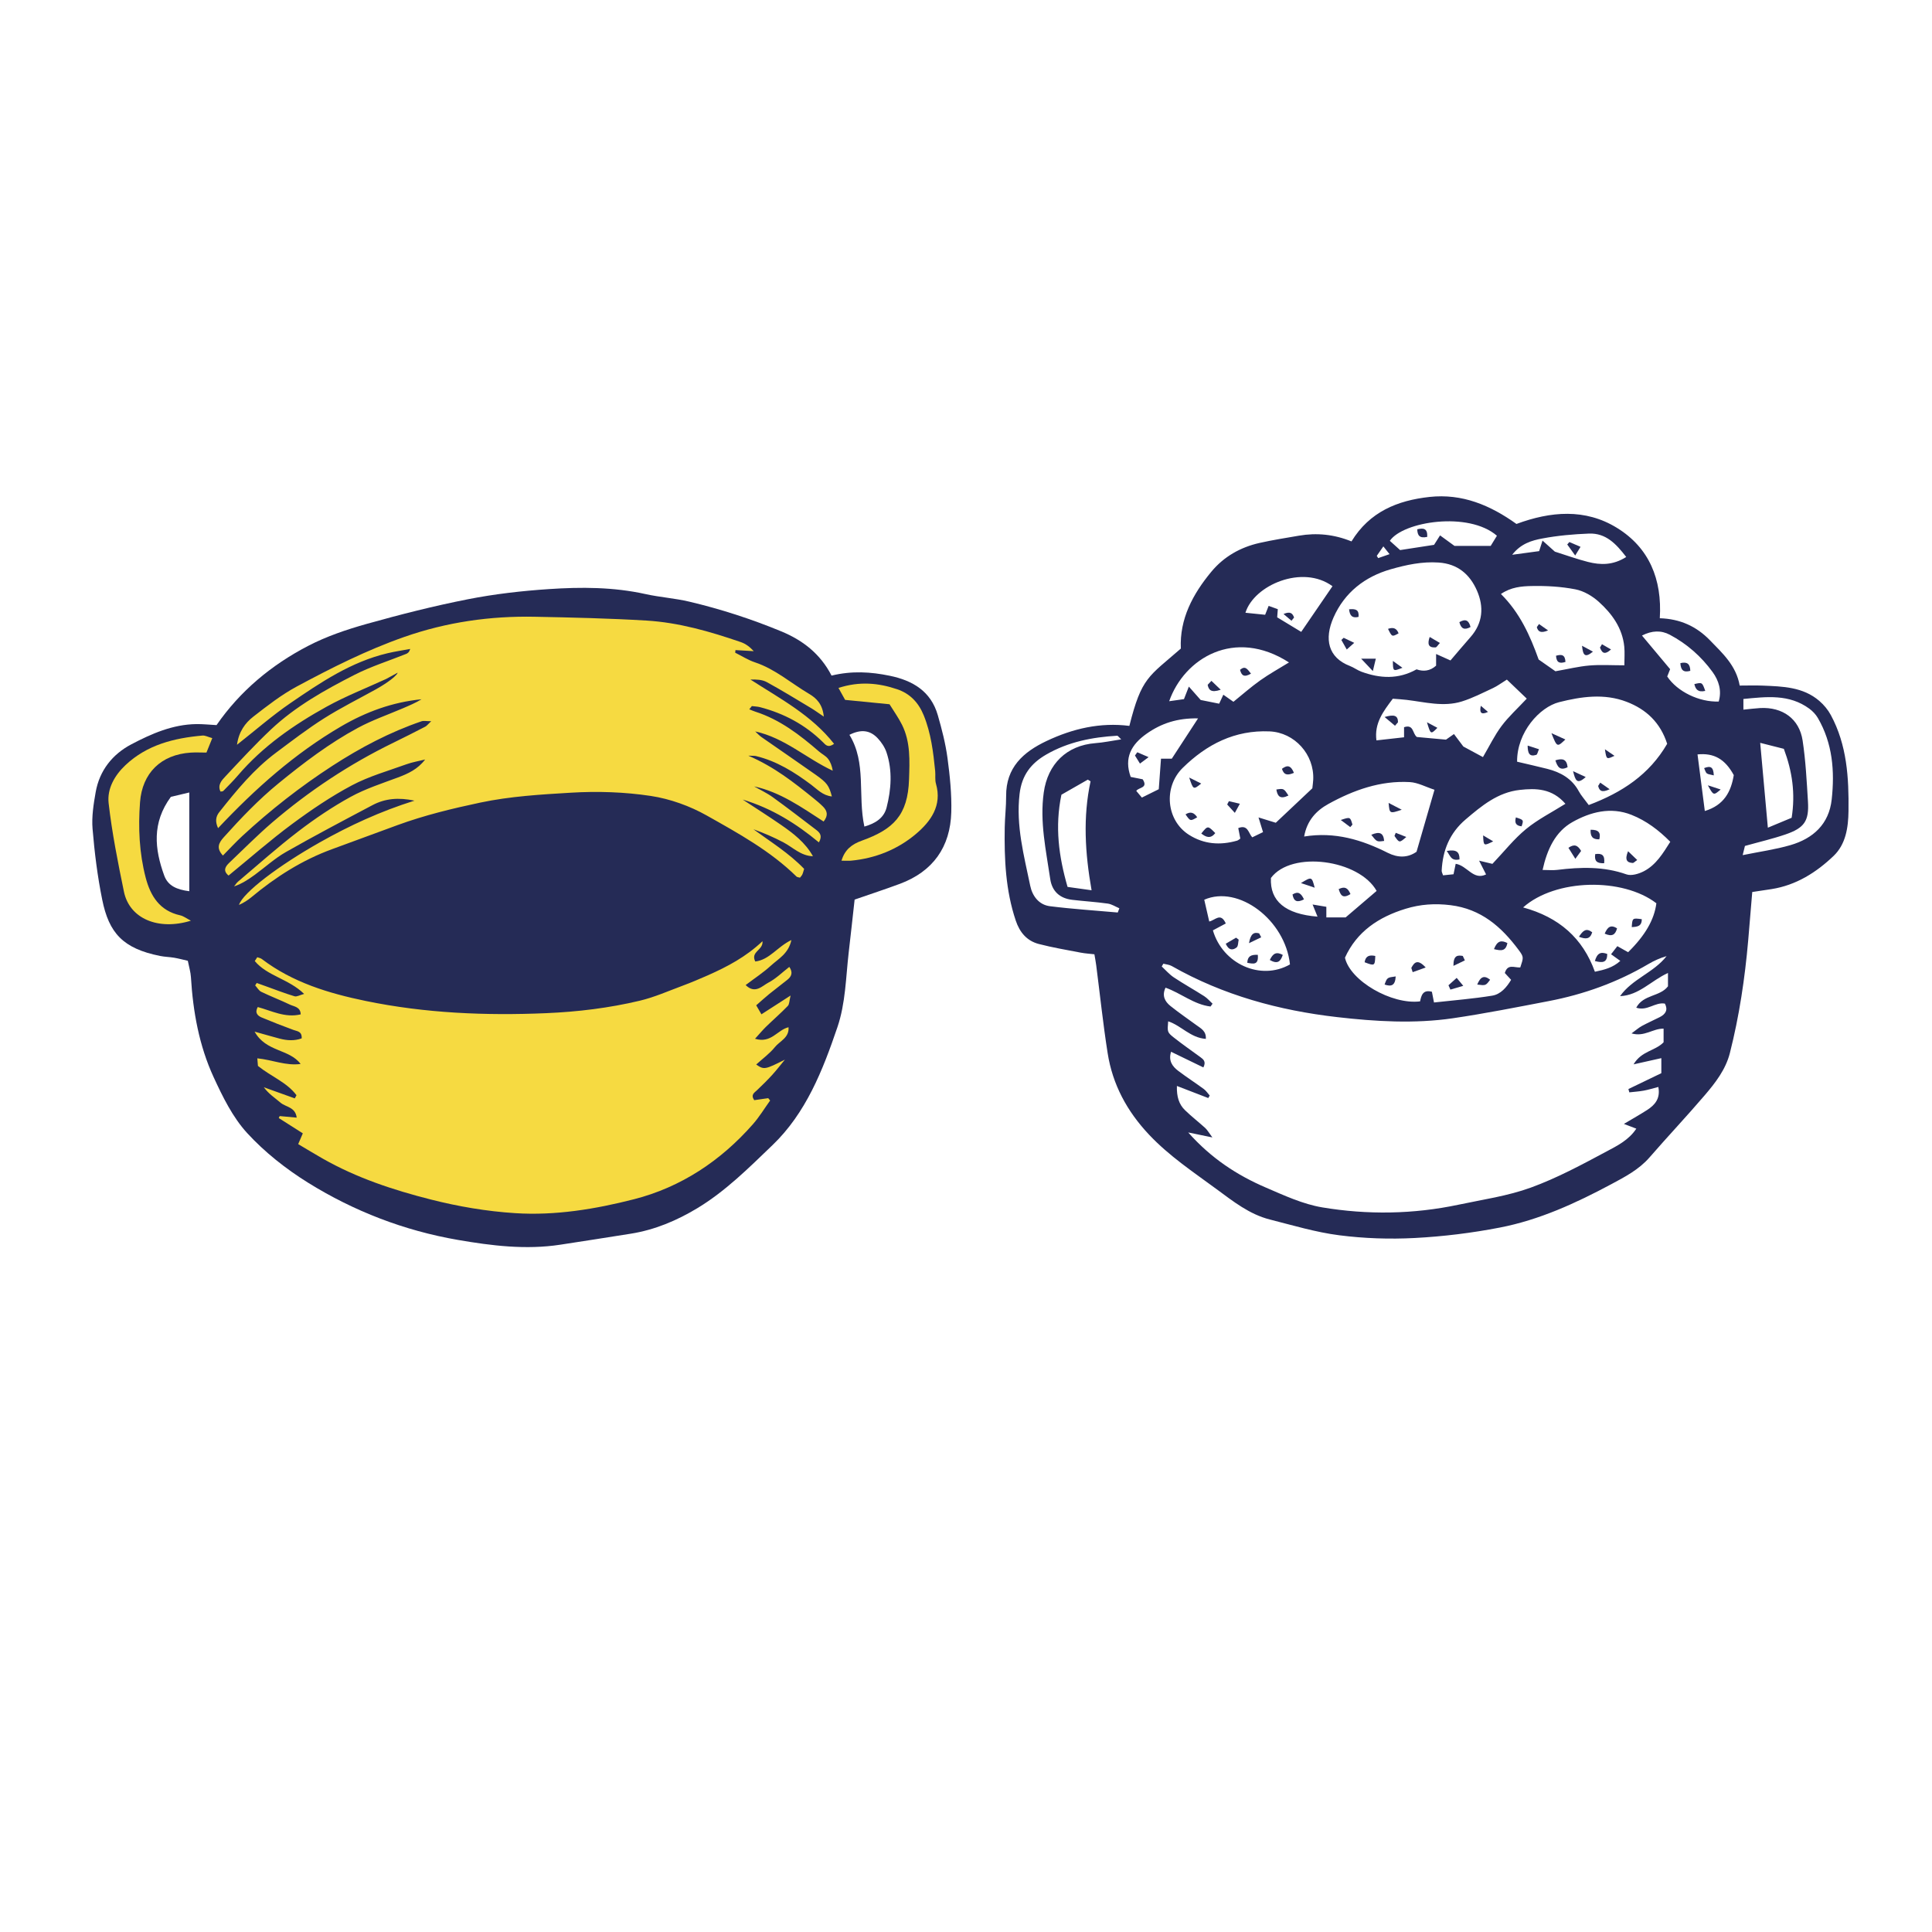 <svg version="1.1" id="svg" xmlns="http://www.w3.org/2000/svg" xmlns:xlink="http://www.w3.org/1999/xlink" x="0px" y="0px"
	 width="200px" height="200px" viewBox="0 0 200 200" enable-background="new 0 0 200 200" xml:space="preserve">
<path class="stroke" fill="#252b56"  fill-rule="evenodd" clip-rule="evenodd" d="M113.292,98.787c-0.481-0.057-0.96-0.081-1.426-0.172
	c-1.447-0.278-2.906-0.524-4.331-0.894c-1.232-0.32-1.975-1.202-2.383-2.419c-1.056-3.139-1.195-6.378-1.143-9.642
	c0.018-1.085,0.152-2.168,0.146-3.25c-0.024-2.958,1.771-4.559,4.185-5.702c2.717-1.287,5.562-1.946,8.572-1.564
	c1.27-5.046,1.977-5.073,5.328-8.004c-0.139-3.066,1.238-5.643,3.166-7.965c1.298-1.562,3.014-2.53,4.993-2.973
	c1.347-0.302,2.713-0.516,4.073-0.75c1.832-0.313,3.627-0.139,5.434,0.595c1.867-3.061,4.75-4.24,8.076-4.604
	c3.38-0.367,6.285,0.851,9.001,2.797c3.519-1.302,7.103-1.627,10.398,0.401c3.339,2.054,4.692,5.317,4.441,9.36
	c2.104,0.067,3.784,0.832,5.191,2.28c1.313,1.354,2.714,2.614,3.081,4.689c0.83,0,1.605-0.028,2.377,0.004
	c2.071,0.087,4.174,0.13,5.863,1.583c0.473,0.406,0.898,0.919,1.193,1.466c1.676,3.104,1.871,6.488,1.829,9.926
	c-0.021,1.74-0.288,3.451-1.535,4.648c-1.789,1.713-3.884,3.04-6.423,3.441c-0.629,0.1-1.26,0.191-2.006,0.303
	c-0.143,1.698-0.275,3.354-0.419,5.007c-0.343,3.934-0.923,7.83-1.896,11.661c-0.437,1.721-1.513,3.098-2.632,4.404
	c-1.857,2.171-3.819,4.251-5.693,6.408c-1.094,1.261-2.562,2.021-3.954,2.767c-3.652,1.956-7.444,3.699-11.54,4.49
	c-2.895,0.561-5.854,0.925-8.798,1.079c-2.599,0.137-5.239,0.048-7.818-0.282c-2.428-0.31-4.81-1.029-7.194-1.634
	c-2.107-0.534-3.797-1.88-5.496-3.131c-2.416-1.779-4.92-3.438-7.01-5.658c-2.277-2.42-3.768-5.181-4.278-8.431
	c-0.474-3.018-0.793-6.059-1.183-9.09C113.44,99.597,113.371,99.262,113.292,98.787z M123.003,117.231
	c2.392,2.693,5.068,4.428,8.031,5.702c1.893,0.815,3.829,1.717,5.834,2.053c4.699,0.785,9.44,0.716,14.128-0.278
	c2.508-0.531,5.087-0.898,7.475-1.768c2.72-0.989,5.302-2.384,7.862-3.753c1.09-0.581,2.278-1.168,3.058-2.348
	c-0.422-0.161-0.762-0.291-1.285-0.492c0.911-0.542,1.664-0.967,2.39-1.432c0.817-0.524,1.404-1.187,1.175-2.393
	c-0.579,0.148-1.039,0.295-1.51,0.38c-0.493,0.091-0.995,0.121-1.494,0.178c-0.032-0.113-0.062-0.227-0.095-0.342
	c1.121-0.539,2.243-1.081,3.409-1.643c0-0.524,0-0.994,0-1.556c-0.93,0.208-1.76,0.393-2.875,0.643
	c0.816-1.397,2.232-1.379,3.108-2.285c0-0.43,0-0.92,0-1.412c-1.134-0.016-1.98,0.878-3.319,0.492c0.48-0.35,0.756-0.597,1.073-0.77
	c0.603-0.327,1.233-0.604,1.847-0.914c0.612-0.311,0.877-0.751,0.533-1.401c-1.021-0.176-1.818,0.807-2.965,0.424
	c0.737-1.388,2.452-1.117,3.285-2.214c0-0.389,0-0.814,0-1.38c-1.744,0.792-2.999,2.318-4.96,2.399
	c1.262-1.79,3.49-2.434,4.816-4.144c-0.677,0.196-1.295,0.476-1.876,0.817c-3.225,1.901-6.694,3.146-10.358,3.846
	c-3.292,0.63-6.581,1.286-9.897,1.771c-3.981,0.582-8.004,0.336-11.965-0.119c-6.013-0.689-11.811-2.262-17.134-5.291
	c-0.251-0.143-0.574-0.162-0.864-0.239c-0.056,0.097-0.111,0.191-0.168,0.286c0.414,0.383,0.79,0.825,1.254,1.133
	c1.026,0.682,2.108,1.281,3.145,1.945c0.322,0.206,0.578,0.515,0.862,0.776c-0.068,0.099-0.138,0.195-0.207,0.293
	c-1.719-0.203-3.072-1.391-4.661-1.95c-0.391,0.822-0.07,1.427,0.496,1.884c0.882,0.709,1.82,1.35,2.735,2.018
	c0.45,0.329,0.993,0.595,0.942,1.399c-1.6-0.112-2.557-1.385-3.9-1.819c-0.09,1.08-0.107,1.13,0.586,1.679
	c0.889,0.703,1.823,1.35,2.737,2.019c0.315,0.232,0.633,0.464,0.322,1.075c-1.122-0.545-2.207-1.072-3.344-1.622
	c-0.29,0.925,0.126,1.512,0.738,1.974c0.864,0.654,1.778,1.243,2.653,1.885c0.238,0.177,0.409,0.447,0.61,0.674
	c-0.051,0.086-0.101,0.171-0.152,0.258c-1.047-0.404-2.095-0.808-3.246-1.252c-0.032,1.116,0.212,1.9,0.836,2.505
	c0.667,0.652,1.411,1.223,2.102,1.852c0.21,0.192,0.354,0.46,0.735,0.972C124.536,117.546,123.936,117.423,123.003,117.231z
	 M150.152,68.369c0.678-0.791,1.363-1.61,2.071-2.413c1.295-1.467,1.407-3.145,0.666-4.829c-0.734-1.67-1.983-2.756-3.956-2.893
	c-1.719-0.118-3.363,0.239-4.961,0.696c-2.679,0.765-4.78,2.4-5.925,4.989c-0.984,2.229-0.567,4.157,1.694,5.023
	c0.412,0.158,0.777,0.44,1.191,0.593c1.913,0.7,3.811,0.818,5.71-0.245c0.696,0.247,1.392,0.187,2.023-0.384
	c0-0.354,0-0.702,0-1.204C149.209,67.945,149.594,68.118,150.152,68.369z M157.378,100.15c0.337-1.028,0.388-1.066-0.169-1.812
	c-1.781-2.393-3.884-4.243-7.052-4.635c-1.616-0.199-3.123-0.095-4.647,0.372c-2.794,0.856-5.054,2.359-6.281,5.065
	c0.53,2.391,4.833,4.887,7.777,4.521c0.122-0.59,0.277-1.251,1.224-0.994c0.064,0.332,0.127,0.646,0.217,1.11
	c2.044-0.229,4.051-0.385,6.028-0.707c0.883-0.145,1.494-0.869,1.955-1.638c-0.254-0.275-0.473-0.513-0.652-0.707
	C156.072,99.739,156.756,100.188,157.378,100.15z M135.853,81.603c0.041-0.394,0.08-0.639,0.091-0.884
	c0.127-2.609-1.922-4.896-4.522-5.006c-3.583-0.152-6.487,1.322-8.989,3.778c-2.012,1.974-1.719,5.423,0.647,6.927
	c1.555,0.988,3.237,1.104,4.979,0.606c0.13-0.037,0.237-0.148,0.338-0.215c-0.078-0.395-0.147-0.752-0.213-1.085
	c1.008-0.404,1.049,0.527,1.448,0.957c0.409-0.198,0.755-0.365,1.117-0.541c-0.141-0.453-0.262-0.846-0.469-1.52
	c0.746,0.229,1.262,0.39,1.789,0.552C133.361,83.953,134.642,82.744,135.853,81.603z M164.466,83.337
	c3.447-1.297,6.271-3.15,8.119-6.339c-0.706-2.195-2.161-3.566-4.197-4.347c-2.323-0.89-4.691-0.542-6.987,0.036
	c-2.012,0.509-4.378,3.108-4.352,6.164c1.024,0.243,2.076,0.477,3.12,0.74c1.387,0.351,2.556,1.006,3.271,2.325
	C163.669,82.343,164.007,82.711,164.466,83.337z M159.281,68.274c0.62,0.435,1.258,0.879,1.736,1.215
	c1.292-0.227,2.392-0.5,3.506-0.595c1.151-0.099,2.316-0.021,3.63-0.021c0-0.708,0.054-1.337-0.011-1.953
	c-0.199-1.917-1.274-3.395-2.637-4.621c-0.664-0.599-1.554-1.124-2.418-1.291c-1.482-0.288-3.026-0.374-4.54-0.343
	c-1.028,0.021-2.13,0.11-3.171,0.825C157.334,63.438,158.391,65.788,159.281,68.274z M157.672,93.937
	c3.72,1.017,6.177,3.177,7.431,6.658c0.974-0.203,1.851-0.417,2.632-1.124c-0.36-0.259-0.621-0.445-0.958-0.686
	c0.233-0.3,0.423-0.546,0.65-0.839c0.433,0.242,0.785,0.44,1.115,0.627c1.772-1.738,2.715-3.387,2.925-5.067
	C167.989,90.831,161.034,90.946,157.672,93.937z M148.498,81.756c-0.909-0.294-1.721-0.747-2.555-0.794
	c-3.037-0.17-5.82,0.825-8.43,2.264c-1.24,0.684-2.213,1.698-2.508,3.37c3.193-0.514,5.979,0.342,8.656,1.688
	c1.053,0.528,2.07,0.53,2.979-0.111C147.244,86.085,147.827,84.07,148.498,81.756z M150.514,75.988
	c0.401,0.533,0.689,0.915,0.971,1.291c0.693,0.374,1.375,0.742,2.029,1.095c0.662-1.124,1.195-2.24,1.923-3.214
	c0.726-0.972,1.645-1.803,2.613-2.838c-0.741-0.709-1.39-1.33-2.059-1.97c-0.595,0.369-0.989,0.669-1.427,0.873
	c-1.064,0.494-2.119,1.042-3.233,1.389c-1.9,0.592-3.811,0.066-5.712-0.162c-0.471-0.058-0.944-0.081-1.436-0.122
	c-1,1.324-1.927,2.546-1.696,4.314c1.019-0.115,1.894-0.212,2.86-0.321c0-0.382,0-0.73,0-1.043c1.021-0.34,0.856,0.659,1.326,1.013
	c0.977,0.09,2.001,0.184,3.014,0.275C149.928,76.4,150.154,76.241,150.514,75.988z M159.688,90.057c0.582,0,1.059,0.05,1.521-0.007
	c2.416-0.297,4.799-0.37,7.16,0.464c0.506,0.18,1.272-0.05,1.799-0.322c1.264-0.654,1.979-1.855,2.739-3.051
	c-1.195-1.206-2.485-2.181-4.018-2.789c-2.157-0.854-4.255-0.293-6.105,0.745C161.012,86.092,160.155,87.928,159.688,90.057z
	 M154.494,89.427c1.225-1.29,2.241-2.584,3.483-3.604c1.215-1.001,2.659-1.725,4.075-2.614c-1.382-1.597-3.044-1.626-4.729-1.437
	c-2.27,0.253-3.938,1.639-5.603,3.057c-1.654,1.408-2.374,3.199-2.478,5.303c-0.007,0.134,0.078,0.273,0.143,0.482
	c0.377-0.038,0.747-0.075,1.084-0.111c0.084-0.402,0.146-0.712,0.223-1.082c1.194,0.18,1.824,1.747,3.146,1.098
	c-0.198-0.389-0.395-0.776-0.723-1.423C153.811,89.261,154.168,89.348,154.494,89.427z M180.477,73.462
	c0.676-0.065,1.201-0.135,1.729-0.165c2.318-0.123,4.056,1.104,4.4,3.359c0.317,2.086,0.424,4.207,0.553,6.317
	c0.124,2.009-0.365,2.734-2.318,3.405c-1.337,0.459-2.723,0.778-4.206,1.194c-0.043,0.174-0.115,0.467-0.234,0.951
	c1.785-0.365,3.396-0.585,4.941-1.035c2.354-0.685,3.997-2.17,4.276-4.733c0.318-2.93,0.095-5.803-1.434-8.429
	c-0.214-0.368-0.536-0.707-0.88-0.961c-2.09-1.534-4.424-1.241-6.828-1.007C180.477,72.753,180.477,72.981,180.477,73.462z
	 M115.71,94.462c0.056-0.145,0.11-0.29,0.166-0.436c-0.401-0.169-0.788-0.429-1.202-0.487c-1.22-0.172-2.451-0.245-3.675-0.389
	c-1.285-0.15-2.095-0.88-2.28-2.159c-0.433-2.967-1.099-5.901-0.669-8.956c0.411-2.932,2.351-4.876,5.354-5.106
	c0.838-0.063,1.665-0.24,2.662-0.39c-0.277-0.26-0.348-0.382-0.412-0.377c-2.583,0.149-5.08,0.637-7.352,1.951
	c-1.574,0.912-2.529,2.13-2.757,4.085c-0.383,3.286,0.458,6.372,1.104,9.499c0.221,1.06,0.898,1.972,2.045,2.114
	C111.023,94.104,113.37,94.253,115.71,94.462z M142.508,92.228c-1.803-3.233-8.796-4.218-10.942-1.342
	c-0.12,2.389,1.483,3.739,4.823,4.004c-0.144-0.351-0.273-0.671-0.511-1.257c0.638,0.108,1.022,0.173,1.424,0.239
	c0,0.473,0,0.79,0,1.1c0.735,0,1.413,0,1.994,0C140.435,94.001,141.475,93.111,142.508,92.228z M126.639,71.916
	c0.399,0.281,0.77,0.54,1.045,0.734c0.934-0.754,1.816-1.538,2.773-2.216c0.939-0.668,1.957-1.228,2.979-1.859
	c-5.634-3.619-10.843-0.435-12.403,4.014c0.58-0.082,1.088-0.153,1.53-0.215c0.165-0.421,0.279-0.716,0.507-1.298
	c0.502,0.568,0.854,0.967,1.224,1.386c0.592,0.119,1.216,0.244,1.913,0.384C126.331,72.581,126.447,72.33,126.639,71.916z
	 M133.538,99.836c-0.493-4.609-5.329-8.253-8.874-6.697c0.169,0.742,0.341,1.491,0.516,2.255c0.623-0.131,1.18-0.977,1.714,0.203
	c-0.468,0.251-0.903,0.481-1.335,0.713C126.576,99.789,130.508,101.565,133.538,99.836z M110.513,91.812
	c0.914,0.128,1.657,0.232,2.487,0.348c-0.684-3.893-0.901-7.575-0.106-11.279c-0.095-0.059-0.188-0.116-0.283-0.175
	c-0.911,0.521-1.824,1.044-2.733,1.563C109.186,85.579,109.605,88.669,110.513,91.812z M137.938,60.685
	c-3.088-2.277-8.12-0.126-9.011,2.747c0.688,0.071,1.35,0.139,2.039,0.209c0.131-0.327,0.23-0.584,0.363-0.92
	c0.324,0.115,0.626,0.224,0.949,0.34c-0.027,0.344-0.048,0.614-0.065,0.844c0.868,0.527,1.695,1.026,2.488,1.507
	C135.801,63.805,136.868,62.248,137.938,60.685z M169.977,65.791c1.006,1.203,1.926,2.303,2.914,3.481
	c-0.072,0.182-0.193,0.487-0.301,0.759c1.045,1.569,3.319,2.669,5.33,2.591c0.334-1.128,0.009-2.167-0.634-3.054
	c-1.17-1.611-2.651-2.915-4.417-3.854C171.96,65.23,171.016,65.265,169.977,65.791z M124.023,74.366
	c-2.144-0.041-3.805,0.515-5.328,1.589c-1.567,1.104-2.365,2.482-1.646,4.471c0.415,0.083,0.871,0.174,1.242,0.247
	c0.604,0.93-0.419,0.816-0.664,1.202c0.219,0.26,0.404,0.481,0.58,0.69c0.543-0.27,1.039-0.515,1.748-0.865
	c0.07-0.962,0.149-2.045,0.231-3.16c0.306,0,0.725,0,1.117,0C122.172,77.207,123.001,75.936,124.023,74.366z M185.471,84.656
	c0.4-2.524,0.066-4.797-0.808-7.137c-0.828-0.209-1.648-0.416-2.448-0.62c0.271,3.005,0.523,5.801,0.793,8.783
	C183.789,85.358,184.616,85.013,185.471,84.656z M154.961,55.46c-2.936-2.547-9.719-1.481-11.086,0.525
	c0.348,0.312,0.702,0.632,1.064,0.959c1.208-0.187,2.372-0.365,3.514-0.542c0.205-0.323,0.408-0.643,0.621-0.979
	c0.658,0.48,1.007,0.734,1.494,1.088c1.126,0,2.396,0,3.748,0C154.525,56.172,154.747,55.809,154.961,55.46z M168.346,57.658
	c-1.043-1.354-2.102-2.49-3.857-2.422c-1.61,0.063-3.233,0.206-4.814,0.504c-1.088,0.204-2.229,0.521-3.134,1.689
	c1.089-0.146,1.947-0.263,2.79-0.377c0.101-0.311,0.185-0.572,0.351-1.091c0.538,0.483,0.941,0.842,1.276,1.143
	c1.183,0.373,2.289,0.776,3.426,1.065C165.682,58.501,166.979,58.526,168.346,57.658z M176.482,83.955
	c2.01-0.608,2.716-2.017,2.998-3.715c-0.913-1.677-2.061-2.31-3.753-2.144C175.971,79.984,176.214,81.872,176.482,83.955z
	 M143.204,56.562c-0.266,0.384-0.473,0.682-0.681,0.979c0.049,0.078,0.1,0.157,0.147,0.235c0.344-0.12,0.688-0.241,1.175-0.411
	C143.562,57.011,143.422,56.835,143.204,56.562z"/>
<path class="stroke" fill="#252b56"  fill-rule="evenodd" clip-rule="evenodd" d="M86.082,69.937c2.118-0.512,4.066-0.387,6.021,0.017
	c2.386,0.492,4.264,1.604,4.977,4.077c0.422,1.46,0.804,2.947,1.006,4.449c0.248,1.851,0.441,3.734,0.391,5.597
	c-0.1,3.611-1.896,6.14-5.321,7.417c-1.513,0.563-3.049,1.063-4.685,1.631c-0.197,1.771-0.398,3.628-0.614,5.483
	c-0.299,2.592-0.318,5.227-1.171,7.737c-1.517,4.466-3.259,8.881-6.713,12.195c-2.436,2.339-4.86,4.77-7.798,6.54
	c-2.132,1.284-4.396,2.236-6.868,2.631c-2.432,0.39-4.867,0.766-7.303,1.14c-3.566,0.546-7.11,0.108-10.602-0.495
	c-5.541-0.957-10.757-2.965-15.523-5.93c-2.286-1.424-4.479-3.153-6.292-5.131c-1.495-1.63-2.537-3.754-3.477-5.798
	c-1.497-3.255-2.128-6.759-2.344-10.336c-0.032-0.531-0.196-1.056-0.323-1.7c-0.477-0.109-0.939-0.234-1.41-0.316
	c-0.484-0.082-0.983-0.087-1.466-0.185c-3.848-0.772-5.287-2.38-5.985-5.827c-0.49-2.412-0.795-4.873-0.999-7.327
	c-0.104-1.255,0.102-2.562,0.324-3.815c0.398-2.234,1.739-3.913,3.688-4.938c2.089-1.099,4.279-2.06,6.722-2.094
	c0.677-0.01,1.355,0.064,2.099,0.104c2.425-3.513,5.673-6.223,9.479-8.198c1.908-0.992,3.998-1.698,6.079-2.282
	c3.459-0.969,6.95-1.857,10.476-2.55c2.749-0.541,5.561-0.862,8.359-1.049c3.344-0.224,6.699-0.22,10.014,0.515
	c1.489,0.33,3.031,0.431,4.515,0.78c3.261,0.77,6.448,1.801,9.545,3.083C83.071,66.267,84.904,67.651,86.082,69.937z M17.689,82.488
	c-1.981,2.699-1.683,5.41-0.689,8.147c0.393,1.078,1.314,1.458,2.596,1.624c0-3.457,0-6.768,0-10.222
	C18.934,82.193,18.244,82.357,17.689,82.488z M89.479,85.566c1.151-0.327,2.028-0.892,2.303-1.978
	c0.477-1.883,0.616-3.811-0.008-5.693c-0.182-0.542-0.533-1.069-0.928-1.485c-0.749-0.787-1.664-0.969-2.913-0.34
	C89.72,78.988,88.777,82.305,89.479,85.566z"/>
<path class="stroke" fill="#252b56"  fill-rule="evenodd" clip-rule="evenodd" d="M140.905,68.185c0.688,0,1.032,0,1.52,0c-0.1,0.411-0.164,0.687-0.308,1.285
	C141.649,68.975,141.377,68.683,140.905,68.185z"/>
<path class="stroke" fill="#252b56"  fill-rule="evenodd" clip-rule="evenodd" d="M144.781,65.562c-0.68,0.378-0.68,0.378-1.094-0.462
	C144.223,64.909,144.575,65.024,144.781,65.562z"/>
<path class="stroke" fill="#252b56"  fill-rule="evenodd" clip-rule="evenodd" d="M144.19,68.418c0.294,0.212,0.589,0.423,0.989,0.711
	C144.201,69.512,144.201,69.512,144.19,68.418z"/>
<path class="stroke" fill="#252b56"  fill-rule="evenodd" clip-rule="evenodd" d="M148.001,65.938c0.373,0.22,0.667,0.393,1.057,0.622
	c-0.214,0.226-0.328,0.45-0.452,0.458C147.889,67.062,147.734,66.705,148.001,65.938z"/>
<path class="stroke" fill="#252b56"  fill-rule="evenodd" clip-rule="evenodd" d="M140.188,66.547c-0.353,0.314-0.488,0.435-0.774,0.689
	c-0.214-0.38-0.384-0.684-0.556-0.988c0.08-0.074,0.16-0.149,0.239-0.223C139.396,66.168,139.695,66.312,140.188,66.547z"/>
<path class="stroke" fill="#252b56"  fill-rule="evenodd" clip-rule="evenodd" d="M152.229,64.908c-0.652,0.356-0.98,0.172-1.156-0.505
	C151.73,64.024,152.053,64.226,152.229,64.908z"/>
<path class="stroke" fill="#252b56"  fill-rule="evenodd" clip-rule="evenodd" d="M139.655,63.074c0.683-0.063,1.052,0.039,0.981,0.785
	C140.021,64.008,139.732,63.787,139.655,63.074z"/>
<path class="stroke" fill="#252b56"  fill-rule="evenodd" clip-rule="evenodd" d="M154.655,98.253c0.346-0.889,0.771-0.939,1.388-0.631
	C155.884,98.472,155.413,98.444,154.655,98.253z"/>
<path class="stroke" fill="#252b56"  fill-rule="evenodd" clip-rule="evenodd" d="M146.098,100.198c0.303-0.576,0.649-0.962,1.489-0.044
	c-0.544,0.194-0.944,0.34-1.346,0.484C146.193,100.492,146.146,100.346,146.098,100.198z"/>
<path class="stroke" fill="#252b56"  fill-rule="evenodd" clip-rule="evenodd" d="M144.482,101.079c-0.046,0.954-0.458,1.077-1.15,0.839
	C143.595,101.196,143.595,101.196,144.482,101.079z"/>
<path class="stroke" fill="#252b56"  fill-rule="evenodd" clip-rule="evenodd" d="M152.922,101.922c0.335-0.813,0.712-0.999,1.334-0.502
	C153.803,102.035,153.803,102.035,152.922,101.922z"/>
<path class="stroke" fill="#252b56"  fill-rule="evenodd" clip-rule="evenodd" d="M149.945,101.996c0.264-0.238,0.525-0.476,0.85-0.767
	c0.219,0.266,0.361,0.438,0.68,0.823c-0.561,0.165-0.945,0.278-1.33,0.391C150.078,102.295,150.012,102.146,149.945,101.996z"/>
<path class="stroke" fill="#252b56"  fill-rule="evenodd" clip-rule="evenodd" d="M141.264,99.611c0.105-0.688,0.531-0.77,1.105-0.651
	C142.33,99.993,142.302,100.012,141.264,99.611z"/>
<path class="stroke" fill="#252b56"  fill-rule="evenodd" clip-rule="evenodd" d="M151.642,99.418c-0.341,0.164-0.683,0.328-1.183,0.568
	c-0.01-1.118,0.452-1.117,0.968-1.028C151.498,99.112,151.569,99.266,151.642,99.418z"/>
<path class="stroke" fill="#252b56"  fill-rule="evenodd" clip-rule="evenodd" d="M124.356,86.285c0.675-0.832,0.675-0.832,1.448-0.041
	C125.324,86.852,124.864,86.683,124.356,86.285z"/>
<path class="stroke" fill="#252b56"  fill-rule="evenodd" clip-rule="evenodd" d="M133.38,82.354c-0.872,0.42-1.136,0.069-1.252-0.624
	C132.897,81.614,132.897,81.614,133.38,82.354z"/>
<path class="stroke" fill="#252b56"  fill-rule="evenodd" clip-rule="evenodd" d="M122.726,84.304c0.522-0.333,0.891-0.179,1.208,0.3
	C123.221,85.019,123.221,85.019,122.726,84.304z"/>
<path class="stroke" fill="#252b56"  fill-rule="evenodd" clip-rule="evenodd" d="M127.217,82.937c0.334,0.079,0.668,0.158,1.132,0.269
	c-0.196,0.356-0.316,0.575-0.519,0.941c-0.33-0.361-0.562-0.614-0.793-0.867C127.098,83.165,127.157,83.051,127.217,82.937z"/>
<path class="stroke" fill="#252b56"  fill-rule="evenodd" clip-rule="evenodd" d="M123.104,80.491c0.572,0.286,0.884,0.441,1.243,0.621
	C123.533,81.767,123.533,81.767,123.104,80.491z"/>
<path class="stroke" fill="#252b56"  fill-rule="evenodd" clip-rule="evenodd" d="M133.948,80.005c-0.66,0.282-1.032,0.244-1.243-0.417
	C133.27,79.164,133.627,79.227,133.948,80.005z"/>
<path class="stroke" fill="#252b56"  fill-rule="evenodd" clip-rule="evenodd" d="M160.604,75.898c0.676,0.306,1.03,0.466,1.442,0.652
	C161.194,77.362,161.188,77.372,160.604,75.898z"/>
<path class="stroke" fill="#252b56"  fill-rule="evenodd" clip-rule="evenodd" d="M162.278,79.421c-0.786,0.391-1.042-0.016-1.266-0.711
	C161.766,78.474,162.188,78.591,162.278,79.421z"/>
<path class="stroke" fill="#252b56"  fill-rule="evenodd" clip-rule="evenodd" d="M164.152,80.438c-0.913,0.829-1.073,0.335-1.307-0.607
	C163.446,80.11,163.799,80.273,164.152,80.438z"/>
<path class="stroke" fill="#252b56"  fill-rule="evenodd" clip-rule="evenodd" d="M166.141,77.565c0.303,0.206,0.605,0.412,0.989,0.676
	C166.301,78.634,166.301,78.634,166.141,77.565z"/>
<path class="stroke" fill="#252b56"  fill-rule="evenodd" clip-rule="evenodd" d="M158.141,77.184c0.437,0.139,0.761,0.243,1.174,0.376
	c-0.129,0.281-0.168,0.544-0.279,0.581C158.311,78.372,158.149,77.964,158.141,77.184z"/>
<path class="stroke" fill="#252b56"  fill-rule="evenodd" clip-rule="evenodd" d="M165.656,81.019c0.271,0.19,0.542,0.38,0.973,0.682
	c-0.825,0.393-1.072,0.15-1.188-0.343C165.512,81.244,165.584,81.132,165.656,81.019z"/>
<path class="stroke" fill="#252b56"  fill-rule="evenodd" clip-rule="evenodd" d="M164.901,67.459c-0.864,0.711-1.036,0.324-1.13-0.611
	C164.274,67.12,164.588,67.289,164.901,67.459z"/>
<path class="stroke" fill="#252b56"  fill-rule="evenodd" clip-rule="evenodd" d="M165.835,66.691c0.284,0.165,0.569,0.329,0.938,0.542
	c-0.747,0.664-0.956,0.26-1.144-0.197C165.698,66.922,165.767,66.807,165.835,66.691z"/>
<path class="stroke" fill="#252b56"  fill-rule="evenodd" clip-rule="evenodd" d="M162.057,68.523c-0.593,0.184-0.927,0.094-0.979-0.641
	C161.66,67.716,162.018,67.767,162.057,68.523z"/>
<path class="stroke" fill="#252b56"  fill-rule="evenodd" clip-rule="evenodd" d="M159.317,64.6c0.266,0.187,0.53,0.372,0.939,0.66
	c-0.746,0.314-1.031,0.143-1.167-0.337C159.166,64.815,159.242,64.708,159.317,64.6z"/>
<path class="stroke" fill="#252b56"  fill-rule="evenodd" clip-rule="evenodd" d="M165.102,99.485c0.236-0.822,0.613-0.991,1.28-0.73
	C166.379,99.644,165.924,99.701,165.102,99.485z"/>
<path class="stroke" fill="#252b56"  fill-rule="evenodd" clip-rule="evenodd" d="M169.955,95.154c0.008,0.746-0.479,0.792-1.037,0.818
	C168.984,95.023,168.984,95.023,169.955,95.154z"/>
<path class="stroke" fill="#252b56"  fill-rule="evenodd" clip-rule="evenodd" d="M166.117,96.65c0.3-0.696,0.623-0.954,1.28-0.552
	C167.217,96.787,166.87,96.988,166.117,96.65z"/>
<path class="stroke" fill="#252b56"  fill-rule="evenodd" clip-rule="evenodd" d="M163.452,96.973c0.419-0.645,0.746-0.943,1.373-0.464
	C164.605,97.224,164.185,97.254,163.452,96.973z"/>
<path class="stroke" fill="#252b56"  fill-rule="evenodd" clip-rule="evenodd" d="M141.955,86.417c0.875-0.376,1.256-0.19,1.332,0.633
	C142.529,87.156,142.529,87.156,141.955,86.417z"/>
<path class="stroke" fill="#252b56"  fill-rule="evenodd" clip-rule="evenodd" d="M145.108,83.825c-1.261,0.418-1.261,0.418-1.358-0.705
	C144.172,83.338,144.492,83.506,145.108,83.825z"/>
<path class="stroke" fill="#252b56"  fill-rule="evenodd" clip-rule="evenodd" d="M139.778,85.621c-0.291-0.22-0.585-0.438-0.982-0.737
	c0.978-0.324,0.978-0.324,1.208,0.48C139.929,85.448,139.854,85.534,139.778,85.621z"/>
<path class="stroke" fill="#252b56"  fill-rule="evenodd" clip-rule="evenodd" d="M144.489,86.213c0.333,0.131,0.665,0.264,1.089,0.431
	c-0.717,0.625-0.717,0.625-1.223-0.109C144.4,86.427,144.445,86.32,144.489,86.213z"/>
<path class="stroke" fill="#252b56"  fill-rule="evenodd" clip-rule="evenodd" d="M144.408,75.128c-0.297-0.251-0.594-0.501-1.076-0.906
	c0.977-0.278,1.388-0.178,1.388,0.548C144.615,74.889,144.512,75.008,144.408,75.128z"/>
<path class="stroke" fill="#252b56"  fill-rule="evenodd" clip-rule="evenodd" d="M147.719,74.771c0.504,0.269,0.781,0.416,1.079,0.574
	C148.104,76.043,148.104,76.043,147.719,74.771z"/>
<path class="stroke" fill="#252b56"  fill-rule="evenodd" clip-rule="evenodd" d="M153.295,73.066c0.216,0.183,0.431,0.367,0.742,0.633
	C153.309,74.039,153.138,73.756,153.295,73.066z"/>
<path class="stroke" fill="#252b56"  fill-rule="evenodd" clip-rule="evenodd" d="M163.079,88.904c-0.327-0.52-0.511-0.813-0.716-1.139
	c0.621-0.436,0.974-0.254,1.313,0.324C163.542,88.274,163.394,88.479,163.079,88.904z"/>
<path class="stroke" fill="#252b56"  fill-rule="evenodd" clip-rule="evenodd" d="M166.062,89.359c-0.796,0.037-1.024-0.258-0.925-0.942
	C165.85,88.308,166.152,88.534,166.062,89.359z"/>
<path class="stroke" fill="#252b56"  fill-rule="evenodd" clip-rule="evenodd" d="M168.536,88.118c0.418,0.401,0.657,0.631,0.949,0.911
	c-0.249,0.166-0.364,0.312-0.473,0.305C168.402,89.295,168.177,89.003,168.536,88.118z"/>
<path class="stroke" fill="#252b56"  fill-rule="evenodd" clip-rule="evenodd" d="M164.658,85.896c0.833-0.011,1.074,0.289,0.903,0.992
	C164.859,86.908,164.629,86.599,164.658,85.896z"/>
<path class="stroke" fill="#252b56"  fill-rule="evenodd" clip-rule="evenodd" d="M154.573,87.097c-0.992,0.494-0.992,0.494-1.041-0.616
	C153.938,86.721,154.254,86.907,154.573,87.097z"/>
<path class="stroke" fill="#252b56"  fill-rule="evenodd" clip-rule="evenodd" d="M149.764,88.09c1.012-0.174,1.331,0.095,1.325,0.875
	C150.203,89.159,150.15,88.601,149.764,88.09z"/>
<path class="stroke" fill="#252b56"  fill-rule="evenodd" clip-rule="evenodd" d="M156.924,84.616c0.812,0.264,0.812,0.264,0.59,0.924
	C156.918,85.479,156.775,85.177,156.924,84.616z"/>
<path class="stroke" fill="#252b56"  fill-rule="evenodd" clip-rule="evenodd" d="M136.096,91.894c-0.422-0.144-0.844-0.285-1.422-0.48
	C135.793,90.737,135.793,90.737,136.096,91.894z"/>
<path class="stroke" fill="#252b56"  fill-rule="evenodd" clip-rule="evenodd" d="M139.8,92.554c-0.824,0.515-1.025,0.106-1.22-0.511
	C139.191,91.732,139.525,91.893,139.8,92.554z"/>
<path class="stroke" fill="#252b56"  fill-rule="evenodd" clip-rule="evenodd" d="M134.988,93.104c-0.707,0.352-1.055,0.226-1.188-0.507
	C134.379,92.231,134.687,92.459,134.988,93.104z"/>
<path class="stroke" fill="#252b56"  fill-rule="evenodd" clip-rule="evenodd" d="M125.406,70.481c0.277,0.265,0.556,0.531,0.963,0.919
	c-1.024,0.353-1.25,0.001-1.353-0.508C125.146,70.756,125.276,70.619,125.406,70.481z"/>
<path class="stroke" fill="#252b56"  fill-rule="evenodd" clip-rule="evenodd" d="M129.502,69.736c-0.725,0.419-0.979,0.191-1.134-0.397
	C128.915,68.874,129.128,69.271,129.502,69.736z"/>
<path class="stroke" fill="#252b56"  fill-rule="evenodd" clip-rule="evenodd" d="M126.889,97.694c0.35-0.205,0.709-0.415,1.069-0.627
	c0.09,0.068,0.181,0.137,0.271,0.204c-0.065,0.277-0.041,0.668-0.216,0.808C127.659,98.359,127.214,98.434,126.889,97.694z"/>
<path class="stroke" fill="#252b56"  fill-rule="evenodd" clip-rule="evenodd" d="M131.45,99.379c0.325-0.689,0.684-0.888,1.343-0.526
	C132.565,99.524,132.268,99.845,131.45,99.379z"/>
<path class="stroke" fill="#252b56"  fill-rule="evenodd" clip-rule="evenodd" d="M130.207,98.843c0.101,1.081-0.458,0.941-1.089,0.824
	C129.149,98.992,129.492,98.812,130.207,98.843z"/>
<path class="stroke" fill="#252b56"  fill-rule="evenodd" clip-rule="evenodd" d="M130.559,97.028c-0.346,0.167-0.69,0.332-1.264,0.608
	c0.172-0.978,0.502-1.175,1.055-1.013C130.419,96.759,130.488,96.895,130.559,97.028z"/>
<path class="stroke" fill="#252b56"  fill-rule="evenodd" clip-rule="evenodd" d="M133.694,64.259c-0.237-0.202-0.475-0.401-0.824-0.697
	c0.741-0.323,0.944-0.031,1.093,0.362C133.874,64.034,133.785,64.146,133.694,64.259z"/>
<path class="stroke" fill="#252b56"  fill-rule="evenodd" clip-rule="evenodd" d="M176.527,71.522c-0.768,0.17-1.001-0.171-1.128-0.705
	C176.208,70.624,176.208,70.624,176.527,71.522z"/>
<path class="stroke" fill="#252b56"  fill-rule="evenodd" clip-rule="evenodd" d="M174.98,69.445c-0.721,0.201-0.986-0.085-1.029-0.797
	C174.664,68.478,174.958,68.726,174.98,69.445z"/>
<path class="stroke" fill="#252b56"  fill-rule="evenodd" clip-rule="evenodd" d="M117.73,77.874c0.328,0.142,0.656,0.283,1.172,0.505
	c-0.408,0.306-0.614,0.459-0.893,0.667c-0.203-0.33-0.361-0.582-0.517-0.835C117.572,78.1,117.652,77.988,117.73,77.874z"/>
<path class="stroke" fill="#252b56"  fill-rule="evenodd" clip-rule="evenodd" d="M147.748,55.577c-0.803,0.176-1.013-0.147-1.035-0.787
	C147.352,54.645,147.788,54.681,147.748,55.577z"/>
<path class="stroke" fill="#252b56"  fill-rule="evenodd" clip-rule="evenodd" d="M163.064,57.506c-0.343-0.475-0.583-0.809-0.824-1.142
	c0.073-0.084,0.146-0.169,0.22-0.253c0.353,0.15,0.704,0.303,1.157,0.497C163.417,56.937,163.303,57.12,163.064,57.506z"/>
<path class="stroke" fill="#252b56"  fill-rule="evenodd" clip-rule="evenodd" d="M177.412,80.267c-0.369-0.099-0.588-0.102-0.725-0.209
	c-0.127-0.102-0.168-0.313-0.277-0.543C177.083,79.246,177.375,79.397,177.412,80.267z"/>
<path class="stroke" fill="#252b56"  fill-rule="evenodd" clip-rule="evenodd" d="M176.797,81.296c0.552,0.179,0.884,0.285,1.326,0.431
	C177.384,82.362,177.384,82.362,176.797,81.296z"/>
<path fill-rule="evenodd" clip-rule="evenodd" fill="#f6da41" class="fill" d="M30.869,118.438c0.189-0.442,0.332-0.772,0.479-1.114
	c-0.88-0.559-1.687-1.07-2.492-1.585c0.032-0.067,0.063-0.135,0.097-0.203c0.558,0.051,1.116,0.102,1.761,0.161
	c-0.135-1.11-1.133-1.084-1.674-1.548c-0.584-0.499-1.235-0.915-1.728-1.596c1.068,0.383,2.137,0.767,3.204,1.151
	c0.059-0.11,0.117-0.218,0.176-0.327c-0.994-1.335-2.599-1.914-3.99-3.033c-0.009-0.115-0.031-0.384-0.065-0.785
	c1.556,0.153,2.96,0.794,4.482,0.582c-1.173-1.569-3.587-1.226-4.762-3.345c1.059,0.296,1.82,0.517,2.586,0.72
	c0.767,0.202,1.53,0.251,2.287-0.023c0.041-0.731-0.444-0.727-0.849-0.873c-1.102-0.402-2.194-0.832-3.278-1.283
	c-0.431-0.182-0.753-0.481-0.421-1.088c1.44,0.388,2.824,1.147,4.448,0.759c-0.027-0.787-0.69-0.802-1.12-1.009
	c-0.976-0.468-1.99-0.854-2.965-1.326c-0.257-0.125-0.422-0.438-0.629-0.664c0.053-0.084,0.106-0.168,0.16-0.251
	c0.333,0.12,0.666,0.24,0.999,0.359c0.97,0.348,1.931,0.723,2.917,1.018c0.232,0.07,0.547-0.126,0.992-0.244
	c-1.596-1.559-3.824-1.857-5.109-3.403c0.086-0.13,0.171-0.263,0.257-0.395c0.157,0.06,0.343,0.085,0.471,0.184
	c3.189,2.425,6.917,3.55,10.751,4.342c6.168,1.273,12.413,1.533,18.699,1.264c3.27-0.14,6.496-0.533,9.668-1.287
	c1.52-0.36,2.972-1.008,4.444-1.555c0.874-0.325,1.737-0.69,2.592-1.067c2.02-0.893,3.964-1.917,5.674-3.539
	c0.106,0.937-1.266,1.057-0.745,2.099c1.475-0.174,2.288-1.53,3.738-2.221c-0.295,1.414-1.352,1.942-2.122,2.651
	c-0.783,0.718-1.686,1.306-2.612,2.009c0.983,0.969,1.707,0.084,2.367-0.259c0.766-0.398,1.405-1.042,2.154-1.622
	c0.398,0.592,0.224,0.989-0.193,1.326c-0.612,0.497-1.249,0.967-1.863,1.464c-0.452,0.368-0.883,0.762-1.371,1.188
	c0.186,0.32,0.321,0.554,0.539,0.931c0.959-0.617,1.847-1.19,3.019-1.945c-0.137,0.546-0.118,0.904-0.289,1.079
	c-0.717,0.743-1.499,1.421-2.239,2.139c-0.355,0.345-0.671,0.729-1.154,1.258c1.682,0.513,2.307-0.923,3.468-1.192
	c0.088,1.089-0.906,1.429-1.405,2.05c-0.543,0.677-1.275,1.202-1.941,1.808c0.806,0.561,0.919,0.532,2.971-0.505
	c-0.438,0.53-0.857,1.079-1.32,1.587c-0.499,0.547-1.026,1.065-1.562,1.573c-0.285,0.271-0.681,0.466-0.294,1.036
	c0.456-0.066,0.952-0.136,1.449-0.208c0.066,0.081,0.132,0.162,0.199,0.243c-0.588,0.816-1.112,1.688-1.772,2.441
	c-3.339,3.804-7.457,6.538-12.328,7.782c-3.996,1.021-8.126,1.707-12.303,1.438c-2.953-0.19-5.861-0.685-8.744-1.417
	c-3.893-0.989-7.663-2.236-11.166-4.228C32.559,119.456,31.723,118.945,30.869,118.438z"/>
<path fill-rule="evenodd" clip-rule="evenodd" fill="#f6da41" class="fill" d="M39.972,70.287c-2.052,0.943-4.169,1.77-6.142,2.858
	c-3.422,1.891-6.621,4.11-9.195,7.121c-0.479,0.561-1.006,1.083-1.521,1.612c-0.055,0.057-0.182,0.044-0.288,0.065
	c-0.33-0.683,0.126-1.164,0.507-1.569c1.548-1.653,3.086-3.321,4.732-4.872c2.537-2.385,5.564-4.075,8.637-5.644
	c1.705-0.869,3.555-1.447,5.337-2.163c0.17-0.068,0.324-0.175,0.427-0.517c-0.781,0.146-1.57,0.261-2.341,0.443
	c-3.779,0.892-6.94,3.026-10.068,5.169c-1.864,1.275-3.573,2.775-5.523,4.309c0.187-1.354,0.841-2.254,1.703-2.922
	c1.436-1.115,2.892-2.252,4.483-3.107c3.602-1.936,7.253-3.778,11.132-5.135c4.388-1.537,8.902-2.181,13.526-2.089
	c3.848,0.076,7.697,0.164,11.537,0.394c3.366,0.202,6.599,1.139,9.777,2.23c0.496,0.17,0.936,0.497,1.337,0.938
	c-0.63-0.037-1.26-0.074-1.891-0.111c-0.011,0.089-0.022,0.178-0.032,0.269c0.68,0.336,1.333,0.761,2.047,0.998
	c2.104,0.698,3.747,2.168,5.61,3.266c0.754,0.443,1.393,1.062,1.517,2.353c-0.57-0.384-0.938-0.655-1.328-0.889
	c-1.518-0.908-3.027-1.838-4.579-2.686c-0.476-0.258-1.078-0.281-1.686-0.261c3.079,1.983,6.325,3.681,8.658,6.656
	c-0.636,0.454-0.879,0.1-1.15-0.168c-1.833-1.809-4.025-2.978-6.503-3.627c-0.277-0.072-0.572-0.077-0.858-0.115
	c-0.088,0.109-0.178,0.222-0.267,0.333c0.207,0.081,0.41,0.176,0.622,0.243c2.549,0.817,4.613,2.41,6.6,4.128
	c0.299,0.258,0.68,0.44,0.919,0.739c0.268,0.336,0.418,0.765,0.499,1.247c-2.748-1.281-4.974-3.398-8.026-4.067
	c0.216,0.197,0.414,0.424,0.653,0.589c1.859,1.299,3.734,2.573,5.587,3.882c1.206,0.853,1.396,1.13,1.697,2.26
	c-0.949-0.098-1.504-0.734-2.135-1.208c-1.746-1.309-3.574-2.454-5.729-2.974c-0.134-0.032-0.28-0.016-0.79-0.039
	c2.719,1.172,4.732,2.782,6.741,4.399c0.346,0.278,0.689,0.563,1.002,0.879c0.419,0.423,0.567,0.896,0.056,1.54
	c-2.276-1.471-4.48-3.047-7.197-3.638c0.65,0.371,1.338,0.689,1.941,1.126c1.517,1.096,2.998,2.242,4.488,3.376
	c0.364,0.278,0.672,0.597,0.279,1.296c-2.33-1.932-4.829-3.51-7.888-4.434c1.435,0.943,2.716,1.754,3.962,2.616
	c1.28,0.886,2.517,1.83,3.309,3.251c-1.255-0.038-2.07-0.915-3.059-1.438c-0.993-0.523-2.027-0.968-3.102-1.355
	c1.789,1.309,3.681,2.469,5.249,4.101c-0.071,0.228-0.11,0.415-0.19,0.586c-0.062,0.129-0.174,0.237-0.24,0.324
	c-0.173-0.05-0.293-0.049-0.354-0.109c-2.707-2.659-6.015-4.475-9.268-6.309c-1.77-0.999-3.816-1.738-5.822-2.042
	c-2.707-0.409-5.51-0.501-8.248-0.337c-3.138,0.187-6.289,0.37-9.402,1.026c-2.902,0.614-5.765,1.308-8.548,2.323
	c-2.271,0.827-4.536,1.672-6.806,2.502c-3.094,1.133-5.823,2.872-8.342,4.97c-0.388,0.322-0.82,0.59-1.285,0.798
	c0.42-1.293,4.159-4.099,8.363-6.474c3.083-1.742,6.283-3.216,9.804-4.321c-1.666-0.35-3.04-0.225-4.345,0.465
	c-3.003,1.59-6.012,3.173-8.963,4.854c-1.147,0.653-2.143,1.569-3.215,2.353c-0.653,0.476-1.328,0.926-2.15,1.207
	c0.135-0.165,0.246-0.358,0.405-0.493c2.071-1.747,4.093-3.562,6.244-5.205c1.714-1.312,3.523-2.533,5.412-3.57
	c1.541-0.846,3.251-1.394,4.909-2.014c1.055-0.395,2.049-0.854,2.808-1.856c-0.646,0.161-1.312,0.269-1.935,0.493
	c-1.896,0.687-3.872,1.24-5.641,2.179c-2.166,1.151-4.223,2.545-6.198,4.007c-2.253,1.668-4.362,3.527-6.575,5.334
	c-0.61-0.5-0.34-0.93,0.082-1.332c1.468-1.392,2.889-2.835,4.42-4.15c3.836-3.287,8.021-6.059,12.568-8.273
	c1.104-0.536,2.199-1.095,3.291-1.658c0.156-0.081,0.27-0.242,0.616-0.565c-0.513,0-0.783-0.065-1.005,0.011
	c-3.284,1.122-6.326,2.73-9.233,4.614c-3.321,2.153-6.422,4.588-9.328,7.271c-0.678,0.628-1.304,1.31-1.995,2.01
	c-0.72-0.768-0.428-1.314,0.07-1.872c1.781-1.985,3.609-3.903,5.687-5.603c2.604-2.128,5.271-4.155,8.229-5.748
	c1.468-0.79,3.063-1.344,4.603-2.002c0.669-0.286,1.341-0.568,1.972-0.951c-3.01,0.295-5.754,1.303-8.353,2.823
	c-4.767,2.791-8.84,6.408-12.71,10.519c-0.301-0.654-0.263-1.173,0.125-1.659c1.775-2.243,3.592-4.456,5.908-6.18
	c1.621-1.206,3.225-2.445,4.929-3.522c1.743-1.103,3.599-2.024,5.403-3.026c0.447-0.25,1.992-1.163,2.233-1.711
	C40.774,69.849,40.373,70.068,39.972,70.287z"/>
<path fill-rule="evenodd" clip-rule="evenodd" fill="#f6da41" class="fill" d="M21.975,76.41c-0.236,0.582-0.397,0.983-0.604,1.497
	c-0.554,0-1.09-0.031-1.623,0.003c-3.074,0.198-5.028,2.108-5.253,5.147c-0.195,2.621-0.082,5.226,0.583,7.784
	c0.503,1.928,1.459,3.445,3.58,3.915c0.337,0.074,0.636,0.312,1.104,0.553c-3.376,1.045-6.352-0.207-6.931-2.997
	c-0.627-3.038-1.235-6.091-1.586-9.168c-0.168-1.473,0.606-2.867,1.743-3.938c2.24-2.11,5.03-2.8,7.977-3.062
	C21.229,76.12,21.511,76.281,21.975,76.41z"/>
<path fill-rule="evenodd" clip-rule="evenodd" fill="#f6da41" class="fill" d="M92.083,72.905c-1.539-0.151-2.952-0.291-4.597-0.453
	c-0.152-0.272-0.395-0.709-0.687-1.237c2.174-0.706,4.142-0.519,6.077,0.137c1.327,0.449,2.207,1.373,2.748,2.699
	c0.756,1.857,0.987,3.802,1.185,5.762c0.045,0.44-0.039,0.909,0.082,1.323c0.657,2.271-0.558,3.907-2.057,5.181
	c-1.892,1.607-4.199,2.54-6.725,2.778c-0.291,0.026-0.585,0.003-0.997,0.003c0.346-1.167,1.094-1.712,2.111-2.077
	c3.24-1.166,4.759-2.61,4.88-6.34c0.062-1.923,0.165-3.862-0.728-5.653C93.013,74.298,92.527,73.628,92.083,72.905z"/>
</svg>
